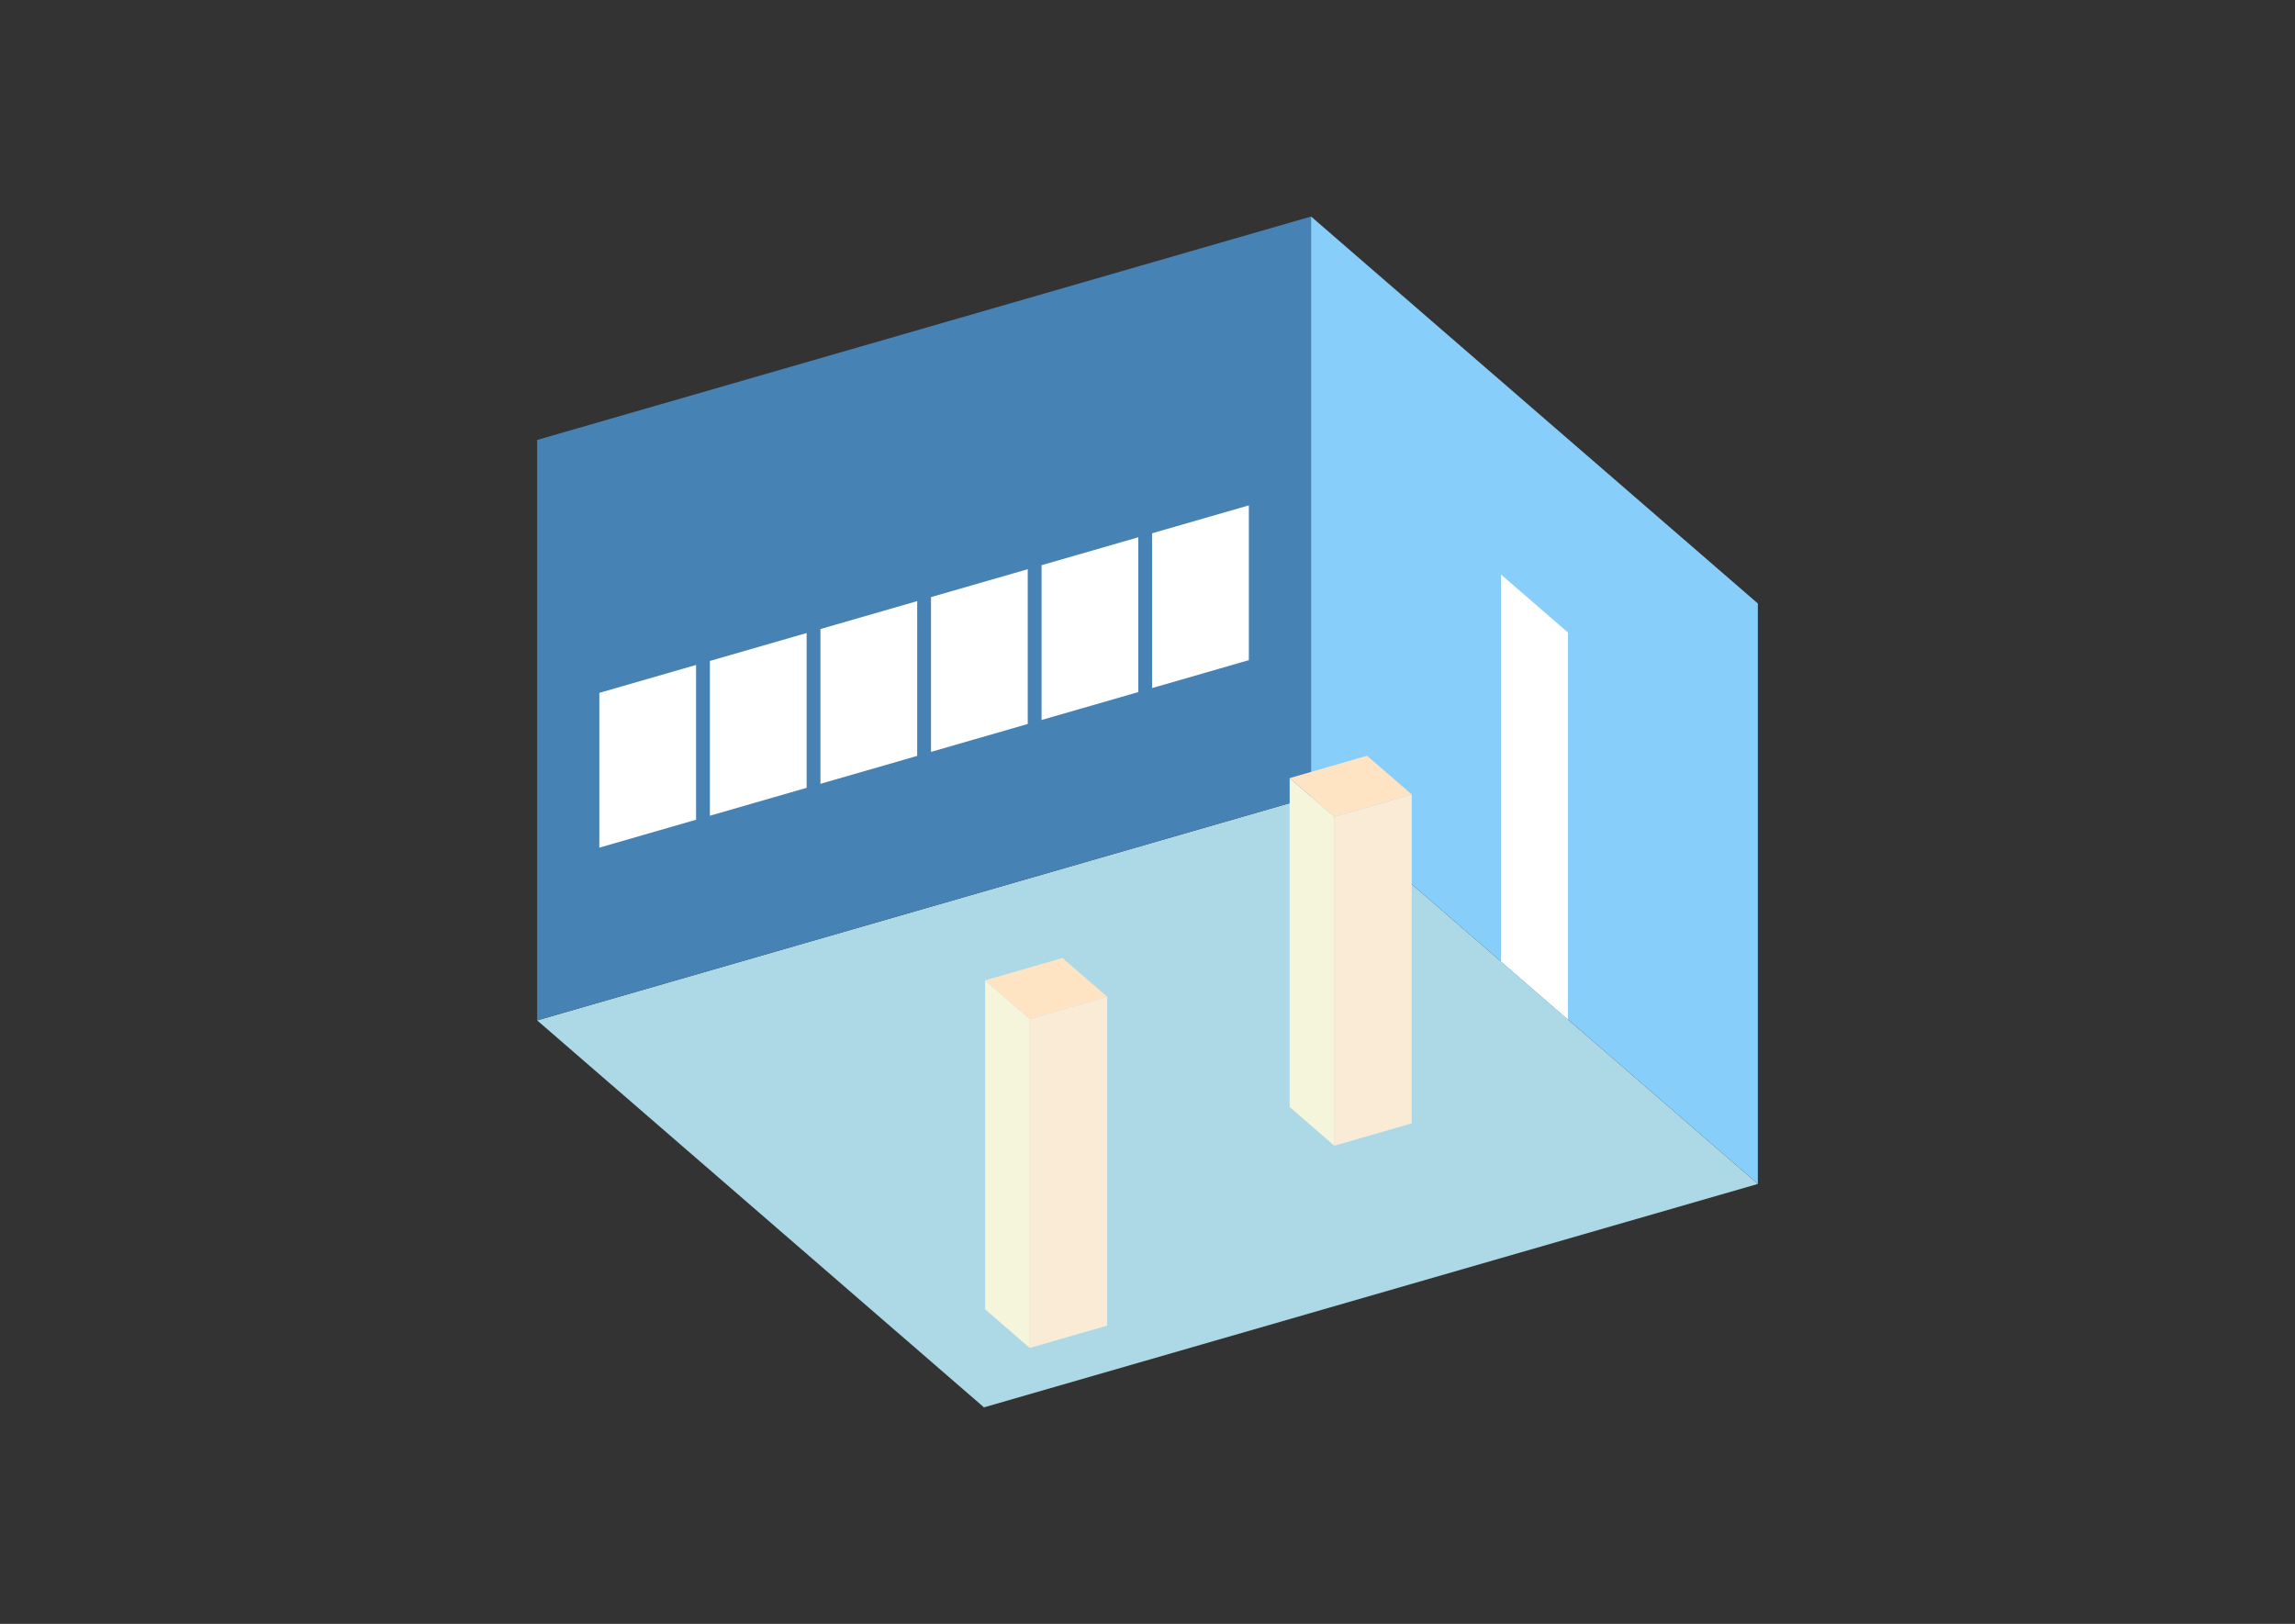 <?xml version="1.0" encoding="UTF-8"?>
<svg
  xmlns="http://www.w3.org/2000/svg"
  width="848"
  height="600"
  style="background-color:white"
>
  <rect width="100%" height="100%" fill="#333333" stroke="none"/>
  <polygon fill="lightblue" points="363.571,519.996 198.474,377.019 484.429,294.47 649.526,437.448" />
  <polygon fill="steelblue" points="198.474,377.019 198.474,162.552 484.429,80.004 484.429,294.47" />
  <polygon fill="lightskyblue" points="649.526,437.448 649.526,222.981 484.429,80.004 484.429,294.47" />
  <polygon fill="white" points="579.36,376.682 579.36,233.705 554.595,212.258 554.595,355.236" />
  <polygon fill="white" points="221.453,313.194 221.453,256.003 257.197,245.685 257.197,302.876" />
  <polygon fill="white" points="262.303,301.402 262.303,244.21 298.048,233.892 298.048,291.083" />
  <polygon fill="white" points="303.154,289.609 303.154,232.418 338.899,222.099 338.899,279.29" />
  <polygon fill="white" points="344.005,277.816 344.005,220.625 379.749,210.307 379.749,267.498" />
  <polygon fill="white" points="384.856,266.024 384.856,208.833 420.6,198.514 420.6,255.705" />
  <polygon fill="white" points="425.707,254.231 425.707,197.04 461.451,186.722 461.451,243.913" />
  <polygon fill="antiquewhite" points="493.036,423.322 493.036,301.791 521.632,293.537 521.632,415.068" />
  <polygon fill="beige" points="493.036,423.322 493.036,301.791 476.527,287.494 476.527,409.025" />
  <polygon fill="bisque" points="493.036,301.791 476.527,287.494 505.122,279.239 521.632,293.537" />
  <polygon fill="antiquewhite" points="380.499,498.055 380.499,376.524 409.095,368.269 409.095,489.8" />
  <polygon fill="beige" points="380.499,498.055 380.499,376.524 363.99,362.226 363.99,483.757" />
  <polygon fill="bisque" points="380.499,376.524 363.99,362.226 392.585,353.971 409.095,368.269" />
</svg>

